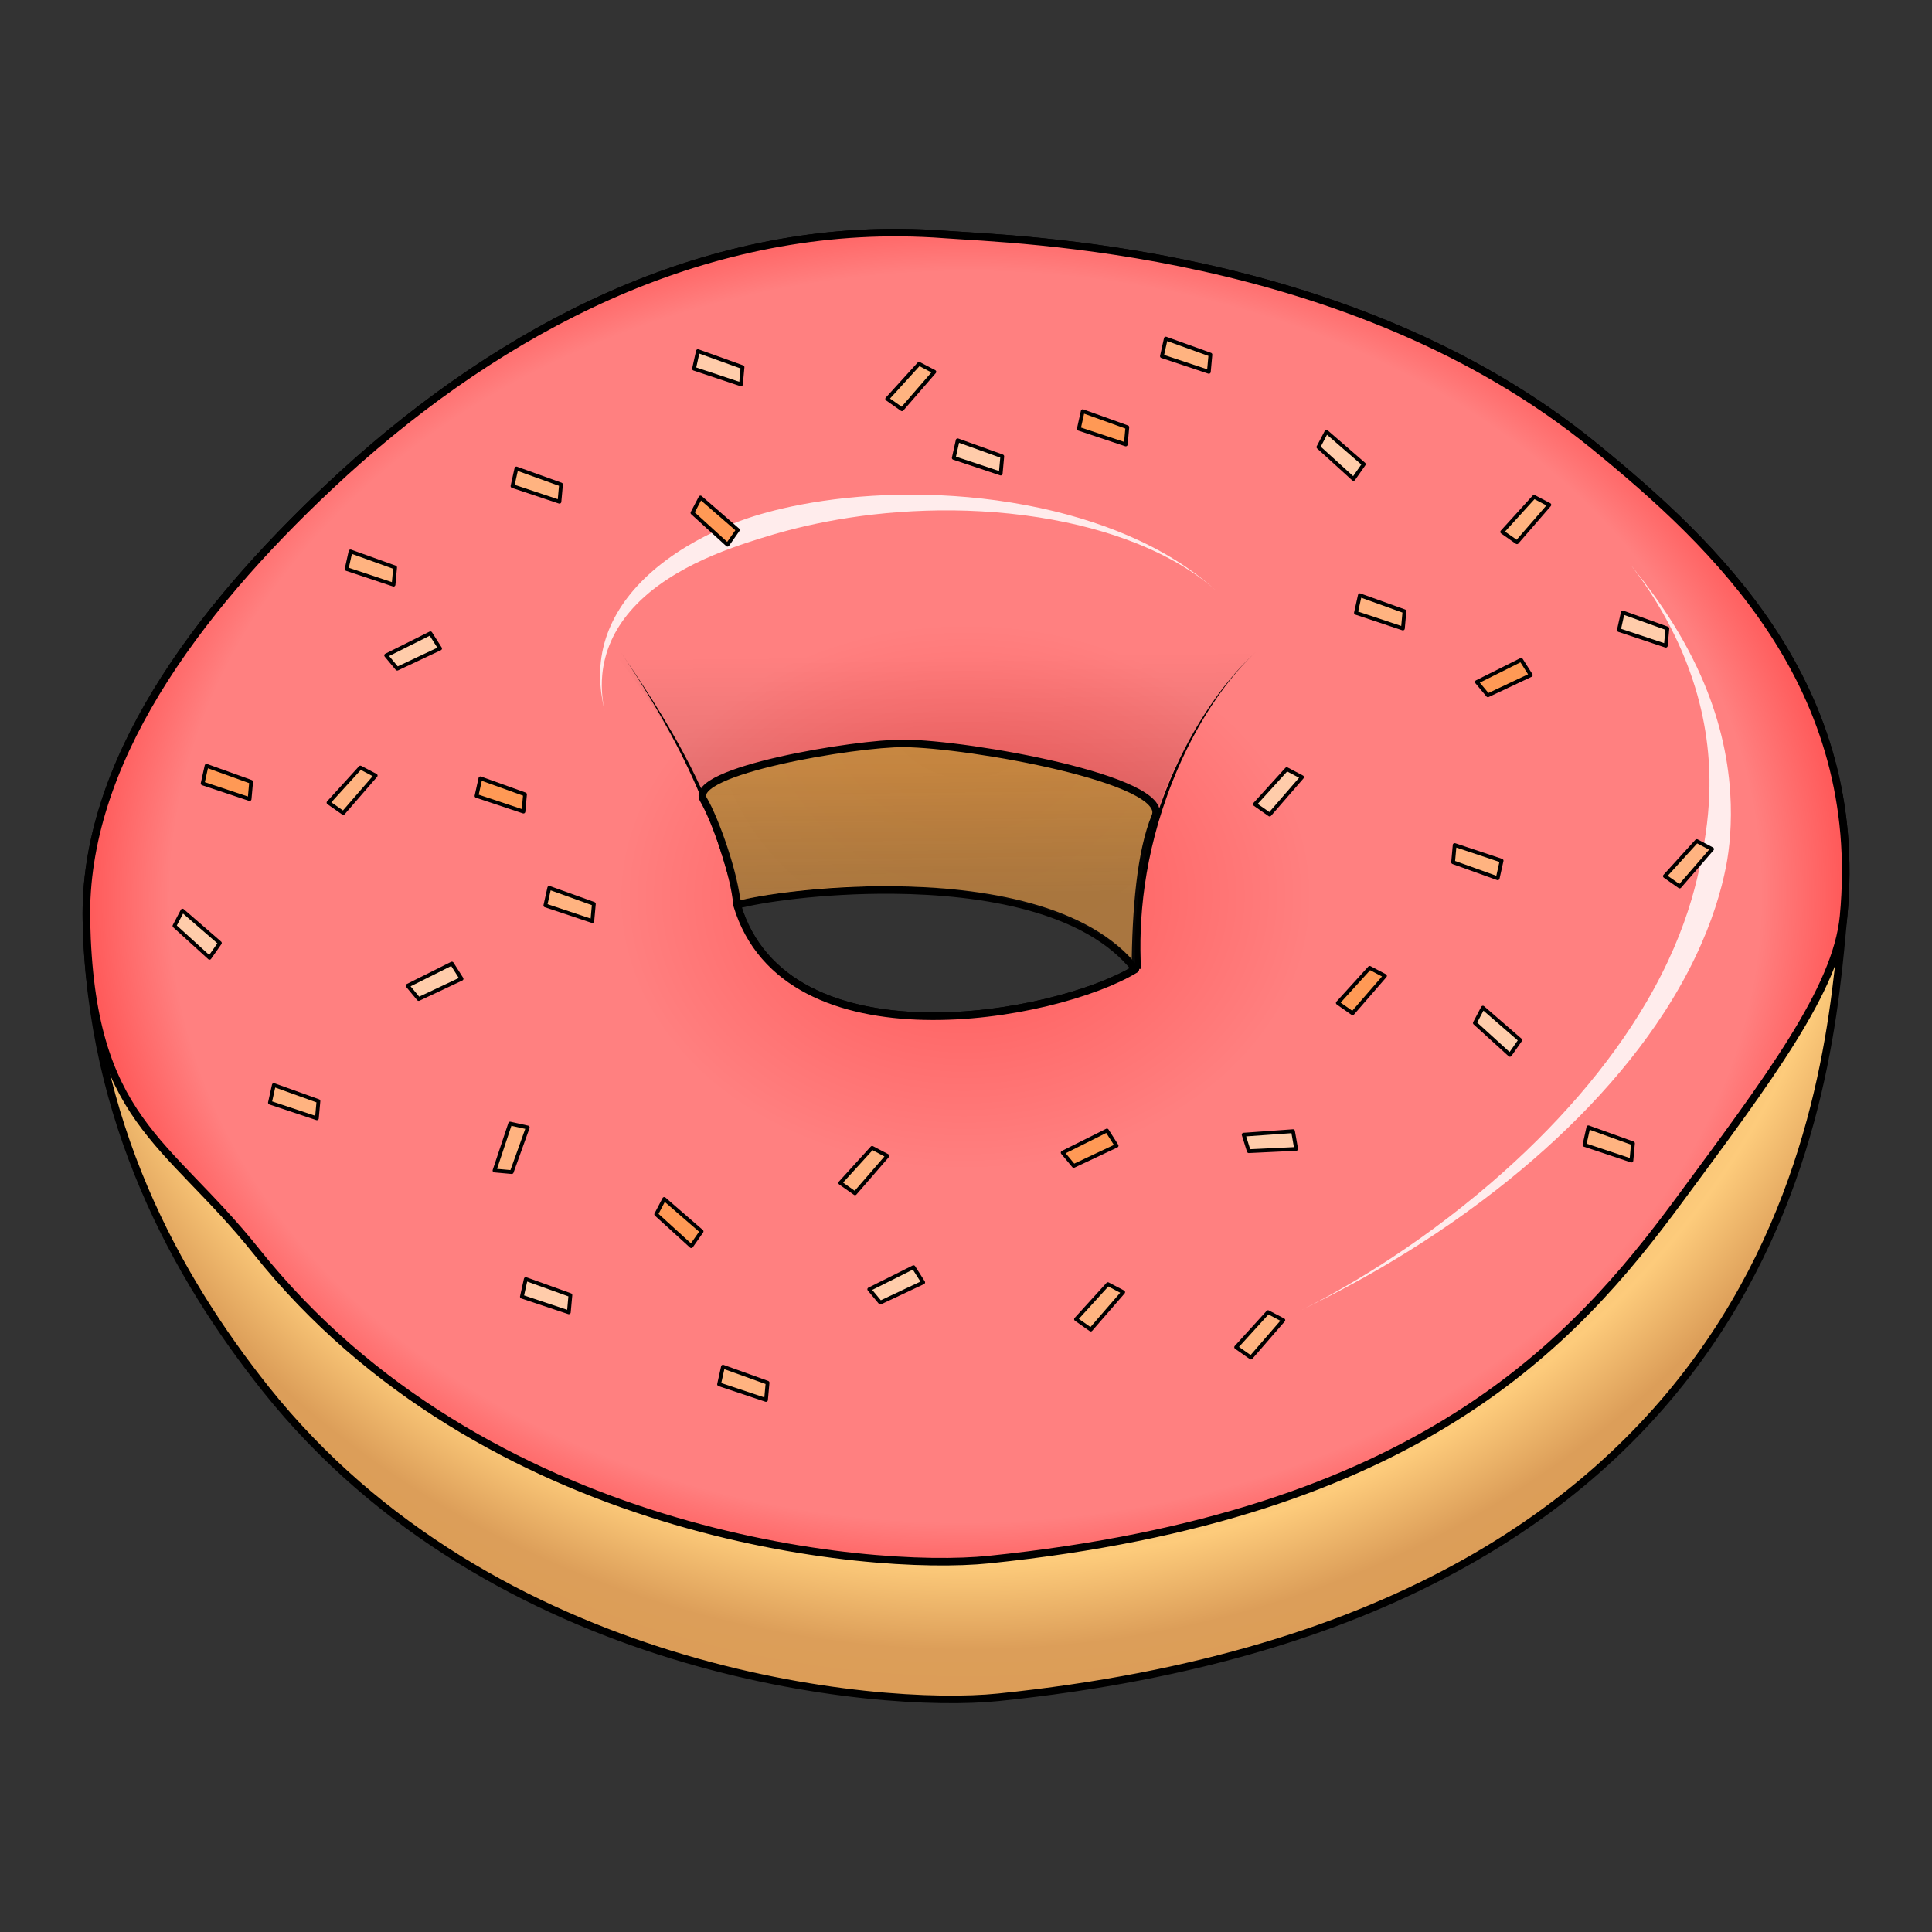 <?xml version="1.0" encoding="UTF-8"?>
<svg version="1.1" viewBox="0 0 256 256" xmlns="http://www.w3.org/2000/svg">
 <rect x="0" y="0" width="256" height="256" fill="#333333" stroke="none"/>
 <defs>
  <radialGradient id="radialGradient2256" cx="136.64" cy="153.04" r="117.06" gradientTransform="matrix(-2.059 -.011 .01 -1.972 407.94 395.65)" gradientUnits="userSpaceOnUse">
   <stop stop-color="#d89144" offset="0"/>
   <stop stop-color="#dc9d58" offset=".374"/>
   <stop stop-color="#fdcb7b" offset=".498"/>
   <stop stop-color="#dc9e59" offset=".547"/>
   <stop stop-color="#d88f3a" offset="1"/>
  </radialGradient>
  <linearGradient id="linearGradient23931" x1="138.72" x2="138.39" y1="114.67" y2="82.657" gradientTransform="translate(-13.187 4.091)" gradientUnits="userSpaceOnUse">
   <stop stop-color="#191919" stop-opacity=".25" offset="0"/>
   <stop stop-opacity=".1" offset=".511"/>
   <stop stop-opacity="0" offset="1"/>
  </linearGradient>
  <radialGradient id="radialGradient32050" cx="128" cy="118.88" r="117.06" gradientTransform="matrix(1.005 -.007 .005 .79 -1.31 25.811)" gradientUnits="userSpaceOnUse">
   <stop stop-color="#f55" offset="0"/>
   <stop stop-color="#ff8080" offset=".392"/>
   <stop stop-color="#ff8080" offset=".896"/>
   <stop stop-color="#f55" offset="1"/>
  </radialGradient>
 </defs>
 <g stroke="#000" stroke-linecap="round" stroke-linejoin="round">
  <path d="m119.36 30.821c-29.132-0.235-55.137 14.354-75.568 33.516-18.048 16.926-32.76 36.959-32.342 57.637 0.539 26.611 11.889 47.177 23.77 62.094 30.061 37.742 80.942 42.489 97.045 40.834 105.84-10.876 110.04-82.603 112.02-103.51 2.891-30.478-16.82-49.09-33.115-62.354-32.303-26.295-76.959-27.279-85.941-27.965-1.969-0.15-3.925-0.232-5.867-0.248zm-1.062 87.107c12.018 0.104 25.761 2.385 32.148 10.496-10.565 6.435-46.347 12.98-52.783-8.504 2.985-0.836 11.288-2.073 20.635-1.992z" fill="url(#radialGradient2256)"/>
  <path d="m119.36 30.821c-29.132-0.235-55.137 14.354-75.568 33.516-18.048 16.926-32.76 36.959-32.342 57.637 0.539 26.611 10.644 28.93 22.525 43.847 30.061 37.742 80.942 42.489 97.045 40.834 57.005-5.857 77.554-28.765 91.456-47.594 11.911-16.132 20.892-28.024 21.807-37.672 2.891-30.478-16.82-49.09-33.115-62.354-32.303-26.295-76.959-27.279-85.941-27.965-1.969-0.15-3.925-0.232-5.867-0.248zm0.404 67.68c8.701 0.071 35.295 4.794 33.327 9.656-1.948 4.677-2.591 12.433-2.645 20.267-10.565 6.435-46.347 12.98-52.783-8.504-0.308-4.041-2.885-11.307-4.445-13.962-2.217-3.805 20.235-7.509 26.546-7.457z" fill="url(#radialGradient32050)"/>
  <path d="m65.524 155.1 2.074-6.221 2.333 0.518-2.125 5.91z" fill="#ffb380" stroke-width=".5"/>
  <path d="m88.013 158.87 4.954 4.296-1.372 1.957-4.646-4.225z" fill="#f95" stroke-width=".5"/>
  <g stroke-width=".5">
   <g fill="#fca">
    <path d="m196.49 133.52 4.954 4.296-1.372 1.957-4.646-4.225z"/>
    <path d="m175.76 57.213 4.954 4.296-1.372 1.957-4.646-4.225z"/>
    <path d="m24.182 120.66 4.954 4.296-1.372 1.957-4.646-4.225z"/>
   </g>
   <g fill="#ffb380">
    <path d="m148.83 171.22-4.296 4.954-1.957-1.372 4.225-4.646z"/>
    <path d="m117.59 153.16-4.296 4.954-1.957-1.372 4.225-4.646z"/>
    <path d="m49.781 102.77-4.296 4.954-1.957-1.372 4.225-4.646z"/>
    <path d="m123.81 49.272-4.296 4.954-1.957-1.372 4.225-4.646z"/>
   </g>
   <path d="m183.52 129.31-4.296 4.954-1.957-1.372 4.225-4.646z" fill="#f95"/>
   <path d="m170.05 174.93-4.296 4.954-1.957-1.372 4.225-4.646z" fill="#ffb380"/>
   <path d="m172.53 102.98-4.296 4.954-1.957-1.372 4.225-4.646z" fill="#fca"/>
   <path d="m205.3 66.897-4.296 4.954-1.957-1.372 4.225-4.646z" fill="#ffb380"/>
   <path d="m149.17 58.892-6.221-2.074 0.518-2.333 5.91 2.125z" fill="#f95"/>
   <path d="m98.182 50.931-6.221-2.074 0.518-2.333 5.91 2.125z" fill="#fca"/>
   <path d="m74.129 66.483-6.221-2.074 0.518-2.333 5.91 2.125z" fill="#ffb380"/>
   <path d="m33.073 105.88-6.221-2.074 0.518-2.333 5.91 2.125z" fill="#f95"/>
   <g fill="#ffb380">
    <path d="m41.989 148.18-6.221-2.074 0.518-2.333 5.91 2.125z"/>
    <path d="m78.483 122.05-6.221-2.074 0.518-2.333 5.91 2.125z"/>
    <path d="m101.5 185.5-6.221-2.074 0.518-2.333 5.91 2.125z"/>
    <path d="m185.89 83.278-6.221-2.074 0.518-2.333 5.91 2.125z"/>
    <path d="m160.18 49.272-6.221-2.074 0.518-2.333 5.91 2.125z"/>
   </g>
   <path d="m132.6 62.75-6.221-2.074 0.518-2.333 5.91 2.125z" fill="#fca"/>
   <path d="m52.149 77.472-6.221-2.074 0.518-2.333 5.91 2.125z" fill="#ffb380"/>
   <path d="m216.17 153.78-6.221-2.074 0.518-2.333 5.91 2.125z" fill="#ffb380"/>
   <path d="m75.373 173.89-6.221-2.074 0.518-2.333 5.91 2.125z" fill="#fca"/>
   <path d="m140.81 152.73 5.865-2.932 1.283 2.016-5.682 2.676z" fill="#f95"/>
   <path d="m69.36 107.54-6.221-2.074 0.518-2.333 5.91 2.125z" fill="#f95"/>
   <g fill="#fca">
    <path d="m220.73 85.559-6.221-2.074 0.518-2.333 5.91 2.125z"/>
    <path d="m54.012 130.61 5.865-2.932 1.283 2.016-5.682 2.676z"/>
    <path d="m115.18 170.84 5.865-2.932 1.283 2.016-5.682 2.676z"/>
   </g>
   <path d="m195.69 90.37 5.865-2.932 1.283 2.016-5.682 2.676z" fill="#f95"/>
   <path d="m51.167 86.845 5.865-2.932 1.283 2.016-5.682 2.676z" fill="#fca"/>
   <path d="m164.79 150.35 6.541-0.465 0.414 2.353-6.273 0.298z" fill="#fca"/>
   <path d="m192.75 111.97 6.221 2.074-0.518 2.333-5.91-2.125z" fill="#ffb380"/>
  </g>
 </g>
 <path d="m215.54 74.176c2.907 3.578 6.499 9.124 8.731 15.828 1.796 5.396 2.369 10.453 2.223 15.087-0.121 3.836-0.721 6.971-1.124 9.036-0.284 1.455-0.675 3.17-1.249 5.105-1.171 3.947-3.007 8.497-5.959 13.542-4.98 8.511-12.104 16.651-20.587 23.955-10.309 8.878-20.263 14.509-25.728 17.15 5.487-2.651 15.628-7.78 26.468-16.247 8.876-6.933 16.604-14.866 22.161-23.429 3.304-5.091 5.452-9.807 6.816-13.981 0.668-2.046 1.121-3.878 1.426-5.442 0.433-2.222 0.812-5.649 0.548-9.738-0.319-4.946-1.521-10.137-3.881-15.469-2.949-6.663-6.909-11.782-9.846-15.396z" fill="#fff" fill-opacity=".85"/>
 <path d="m97.255 119.48c-3.017-16.4-12.086-29.573-23.354-41.572 29.547-15.371 67.36-20.023 99.115 1.037-12.797 12.652-23.575 26.703-22.171 49.186-4.58-5.482-14.009-8.983-24.161-10.186-11.264-1.335-23.358 0.015-29.429 1.536z" fill="url(#linearGradient23931)"/>
 <path d="m80.217 94.562c-0.35-1.371-0.599-3.16-0.414-5.143 0.139-1.495 0.517-3.018 1.197-4.531 0.613-1.364 1.449-2.665 2.506-3.897 1.034-1.205 2.249-2.31 3.609-3.319 3.115-2.311 6.713-3.923 9.905-5.084 1.418-0.516 2.71-0.927 3.747-1.252 2.093-0.657 4.997-1.491 8.703-2.207 7.937-1.532 17.951-2.169 28.144-0.58 4.911 0.765 9.3 1.968 13.08 3.488 5.081 2.043 8.46 4.416 10.585 6.343-2.128-1.93-5.371-4.446-10.393-6.785-3.733-1.739-8.096-3.213-13.043-4.278-10.234-2.203-20.566-2.16-28.84-0.939-3.871 0.571-6.95 1.345-9.153 2.036-1.092 0.343-2.44 0.826-3.909 1.459-3.3 1.42-6.993 3.493-10.055 6.322-1.339 1.237-2.502 2.567-3.454 3.983-0.973 1.448-1.688 2.931-2.166 4.432-0.529 1.662-0.743 3.271-0.749 4.797-0.008 2.021 0.35 3.791 0.7 5.157z" fill="#fff" fill-opacity=".85"/>
 <path d="m92.816 65.922 4.954 4.296-1.372 1.957-4.646-4.225z" fill="#f95" stroke="#000" stroke-linecap="round" stroke-linejoin="round" stroke-width=".5"/>
 <path d="m226.86 112.51-4.296 4.954-1.957-1.372 4.225-4.646z" fill="#ffb380" stroke="#000" stroke-linecap="round" stroke-linejoin="round" stroke-width=".5"/>
 <path d="m150.82 128.4 0.37-0.02c-0.335-6.291 0.284-15.073 4.198-24.892 1.535-3.849 3.325-7.197 5.136-9.967 2.402-3.673 4.607-5.985 6.044-7.286-1.437 1.302-3.683 3.568-6.165 7.205-1.871 2.742-3.739 6.065-5.357 9.908-1.905 4.521-3.231 9.202-3.968 13.816-0.734 4.596-0.777 8.453-0.627 11.256l0.37-0.02z"/>
 <path d="m97.904 119.9s0.378-0.093 0.378-0.093c-1.206-4.891-3.211-11.175-6.715-18.1-3.271-6.465-7.215-12.195-9.416-15.443 2.203 3.249 5.984 9.089 9.066 15.614 3.328 7.046 5.097 13.198 6.309 18.115 0 0 0.378-0.093 0.378-0.093z"/>
</svg>
